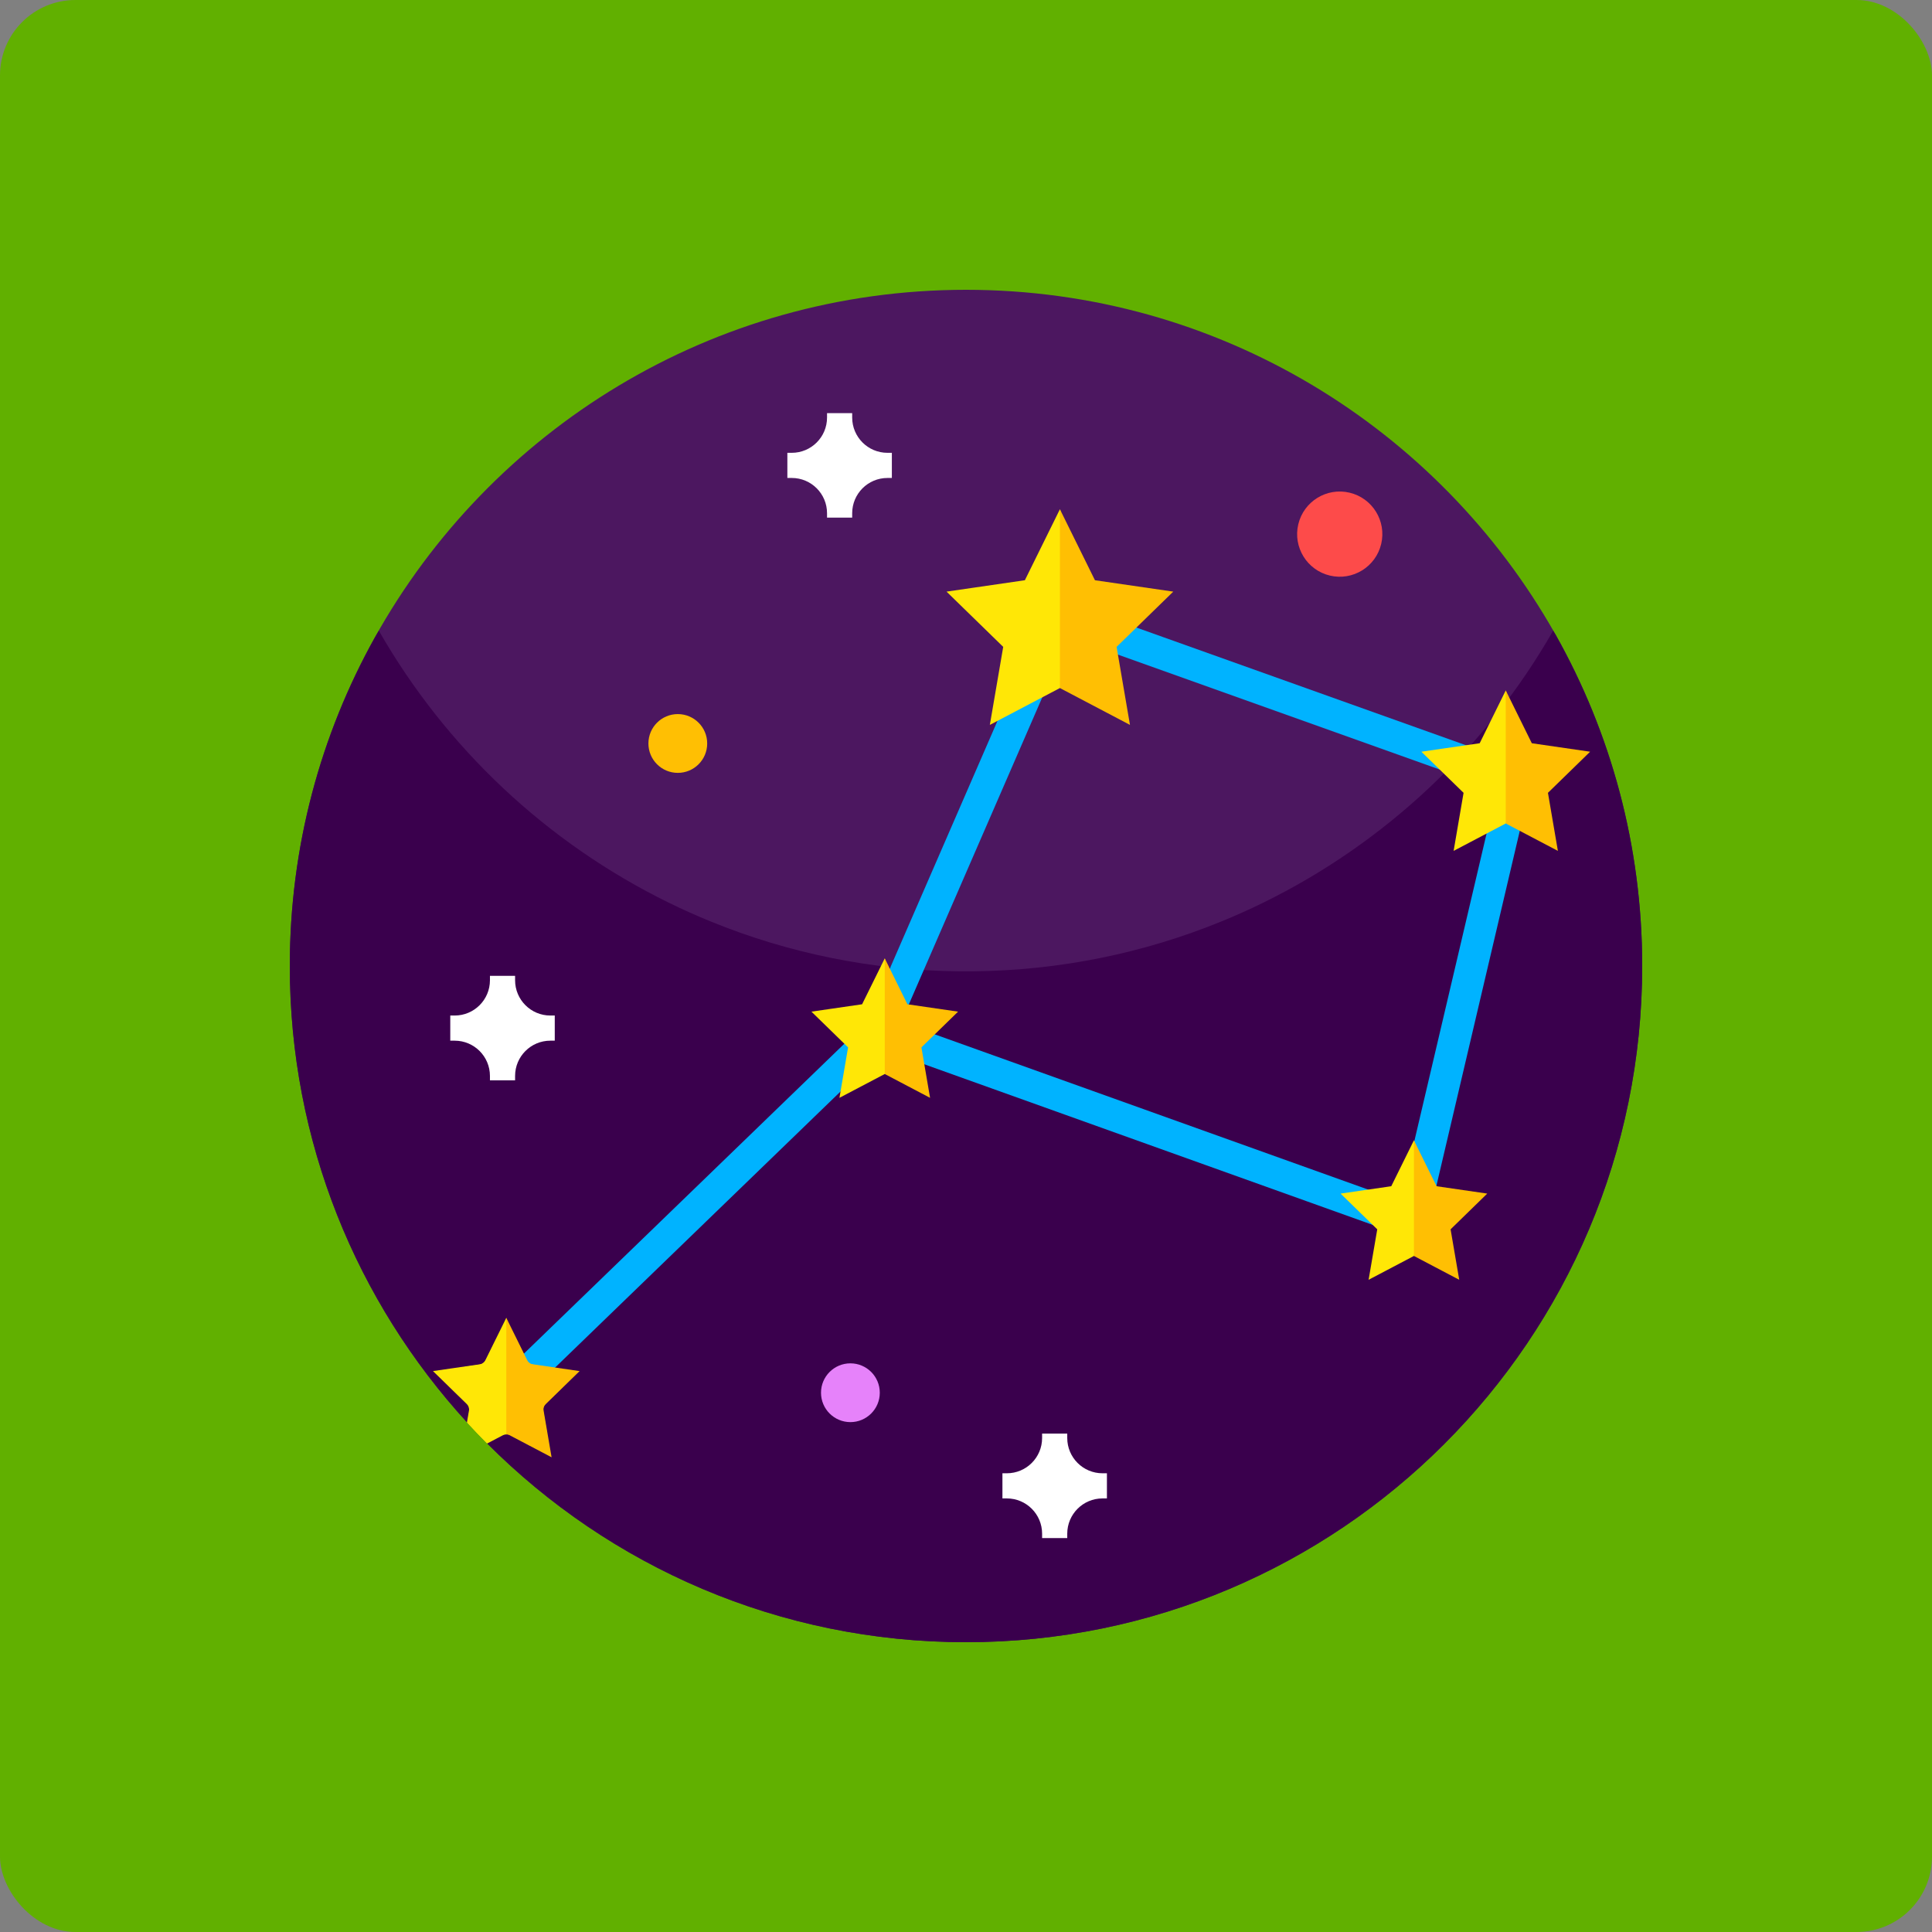 <svg xmlns="http://www.w3.org/2000/svg" version="1.1" xmlns:xlink="http://www.w3.org/1999/xlink" xmlns:svgjs="http://svgjs.com/svgjs" width="512" height="512" x="0" y="0" viewBox="0 0 512 512" style="enable-background:new 0 0 512 512" xml:space="preserve" class=""><rect x="0" y="0" width="512" height="512" fill="#808080" stroke="none"/><rect width="512" height="512" rx="20" ry="20" fill="#61b000" shape="rounded"></rect><g transform="matrix(0.7,0,0,0.7,76.8,76.8)"><g><path d="m512 256c0 141.38-114.62 256-256 256-70.82 0-134.92-28.76-181.27-75.23l-.03-.71c-.18-4.09-3.54-7.31-7.63-7.31-41.65-45.53-67.07-106.18-67.07-172.75 0-45.09 11.66-87.46 32.13-124.26 43.71-78.57 127.58-131.74 223.87-131.74 95.65 0 179.04 52.46 222.98 130.17.07.12.14.25.22.37 20.88 37.08 32.8 79.88 32.8 125.46z" fill="#4c1760" data-original="#4c1760"></path><g><g><g><path d="m512 256c0 141.38-114.62 256-256 256-70.82 0-134.92-28.76-181.27-75.23l-.03-.71c-.18-4.09-3.54-7.31-7.63-7.31-41.65-45.53-67.07-106.18-67.07-172.75 0-45.09 11.66-87.46 32.13-124.26.25-.42.49-.84.73-1.26.23-.39.46-.78.69-1.18.05-.1.1-.21.15-.26 25.39 44.39 63.69 80.43 109.82 103.01 5.22 2.56 10.6 4.97 16.02 7.17 29.03 11.83 60.72 18.48 93.9 18.79h5.12c33.18-.31 64.87-6.96 93.9-18.79 5.42-2.2 10.8-4.61 16.02-7.17 46.08-22.58 84.43-58.62 109.82-103.01.05.05.1.16.15.26.15.24.29.49.44.74.02.04.05.09.09.13.07.12.14.25.22.37 20.88 37.08 32.8 79.88 32.8 125.46z" fill="#3a004d" data-original="#3a004d"></path></g></g><g><g><path d="m227.93 61.716h-1.665c-7.375 0-13.354-5.979-13.354-13.354v-1.665h-9.52v1.665c0 7.376-5.979 13.354-13.354 13.354h-1.666v9.519h1.666c7.375 0 13.354 5.979 13.354 13.354v1.665h9.52v-1.664c0-7.375 5.979-13.354 13.354-13.354h1.665z" fill="#ffffff" data-original="#ffffff"></path></g></g><g><g><path d="m100.311 274.752h-1.665c-7.375 0-13.354-5.979-13.354-13.354v-1.665h-9.52v1.665c0 7.375-5.979 13.354-13.354 13.354h-1.665v9.519h1.665c7.375 0 13.354 5.979 13.354 13.354v1.665h9.52v-1.665c0-7.375 5.979-13.354 13.354-13.354h1.665z" fill="#ffffff" data-original="#ffffff"></path></g></g><g><g><path d="m309.351 448.049h-1.665c-7.375 0-13.354-5.979-13.354-13.354v-1.665h-9.52v1.665c0 7.375-5.979 13.354-13.354 13.354h-1.665v9.519h1.665c7.375 0 13.354 5.979 13.354 13.354v1.665h9.52v-1.665c0-7.376 5.979-13.354 13.354-13.354h1.665z" fill="#ffffff" data-original="#ffffff"></path></g></g><g><g><path d="m86.124 421.867-8.343-8.626 140.548-135.93 69.95-160.951 182.82 65.288-42.086 179.184-204.167-73.13zm145.291-144.559 188.99 67.694 36.56-155.659-162.152-57.908z" fill="#00b3ff" data-original="#00b3ff"></path></g><path d="m82.614 432.572-.655.778c-.717 0-1.423.174-2.068.512l-5.284 2.775c-2.519-2.519-4.976-5.099-7.383-7.721l.645-3.778c.246-1.454-.235-2.918-1.28-3.942l-5.55-5.417c-2.652-2.58-1.198-7.065 2.458-7.587l7.68-1.116c1.444-.215 2.703-1.126 3.358-2.437l3.42-6.963c.829-1.659 2.417-2.478 4.004-2.478l3.256 5.499c6.001 10.096 4.956 22.885-2.601 31.875z" fill="#ffe706" data-original="#ffe706"></path><path d="m97.324 421.191c-1.059 1.024-1.529 2.495-1.282 3.942l1.306 7.648c.624 3.636-3.189 6.413-6.46 4.695l-6.86-3.612c-.647-.341-1.353-.518-2.071-.518v-38.148c1.6 0 3.165.823 3.989 2.483l3.436 6.955c.647 1.317 1.894 2.223 3.354 2.435l7.672 1.118c3.648.53 5.107 5.013 2.471 7.59z" fill="#ffbf03" data-original="#ffbf03"></path></g><path d="m158.02 171.757c0 6.145-4.981 11.127-11.127 11.127-6.145 0-11.127-4.982-11.127-11.127s4.982-11.127 11.127-11.127c6.146 0 11.127 4.982 11.127 11.127z" fill="#ffbf03" data-original="#ffbf03"></path><path d="m223.361 417.554c0 6.145-4.982 11.127-11.127 11.127s-11.127-4.982-11.127-11.127 4.982-11.127 11.127-11.127 11.127 4.982 11.127 11.127z" fill="#e682fa" data-original="#e682fa"></path><ellipse cx="397.418" cy="92.376" fill="#fd4b4a" rx="16.133" ry="16.133" transform="matrix(.23 -.973 .973 .23 216.205 457.94)" data-original="#fd4b4a"></ellipse></g><g><path d="m293.38 148.191-1.829 2.58-26.525 13.949 5.062-29.537-21.455-20.916 29.651-4.311 13.266-26.874 7.999 24.361c4.524 13.791 2.24 28.916-6.169 40.748z" fill="#ffe706" data-original="#ffe706"></path><path d="m313.013 135.183 5.063 29.537-26.525-13.949v-67.688l13.266 26.873 29.651 4.311z" fill="#ffbf03" data-original="#ffbf03"></path></g><g><path d="m461.704 200.12-1.361 1.92-19.738 10.38 3.767-21.981-15.966-15.565 22.065-3.208 9.872-19.998 5.953 18.129c3.365 10.262 1.665 21.518-4.592 30.323z" fill="#ffe706" data-original="#ffe706"></path><path d="m476.314 190.439 3.767 21.981-19.738-10.38v-50.371l9.872 19.998 22.065 3.208z" fill="#ffbf03" data-original="#ffbf03"></path></g><g><path d="m426.758 364.105-1.183 1.669-17.156 9.022 3.274-19.104-13.877-13.528 19.178-2.788 8.58-17.381 5.174 15.757c2.926 8.918 1.449 18.701-3.99 26.353z" fill="#ffe706" data-original="#ffe706"></path><path d="m439.457 355.692 3.274 19.104-17.156-9.022v-43.779l8.58 17.381 19.178 2.788z" fill="#ffbf03" data-original="#ffbf03"></path></g><g><path d="m226.425 295.221-1.183 1.669-17.155 9.022 3.274-19.104-13.877-13.528 19.178-2.788 8.58-17.381 5.174 15.756c2.925 8.919 1.448 18.702-3.991 26.354z" fill="#ffe706" data-original="#ffe706"></path><path d="m239.123 286.808 3.274 19.104-17.155-9.022v-43.779l8.58 17.381 19.178 2.788z" fill="#ffbf03" data-original="#ffbf03"></path></g><g><path d="m83.14 431.31-1.18 1.66-7.23 3.8c-2.61-2.62-5.16-5.29-7.66-8.02l1.01-5.86-13.88-13.53 19.18-2.78 8.58-17.38 5.17 15.75c2.93 8.92 1.45 18.7-3.99 26.36z" fill="#ffe706" data-original="#ffe706"></path><path d="m95.838 422.892 3.274 19.105-17.155-9.022v-43.78l8.58 17.381 19.178 2.789z" fill="#ffbf03" data-original="#ffbf03"></path></g></g></g></svg>